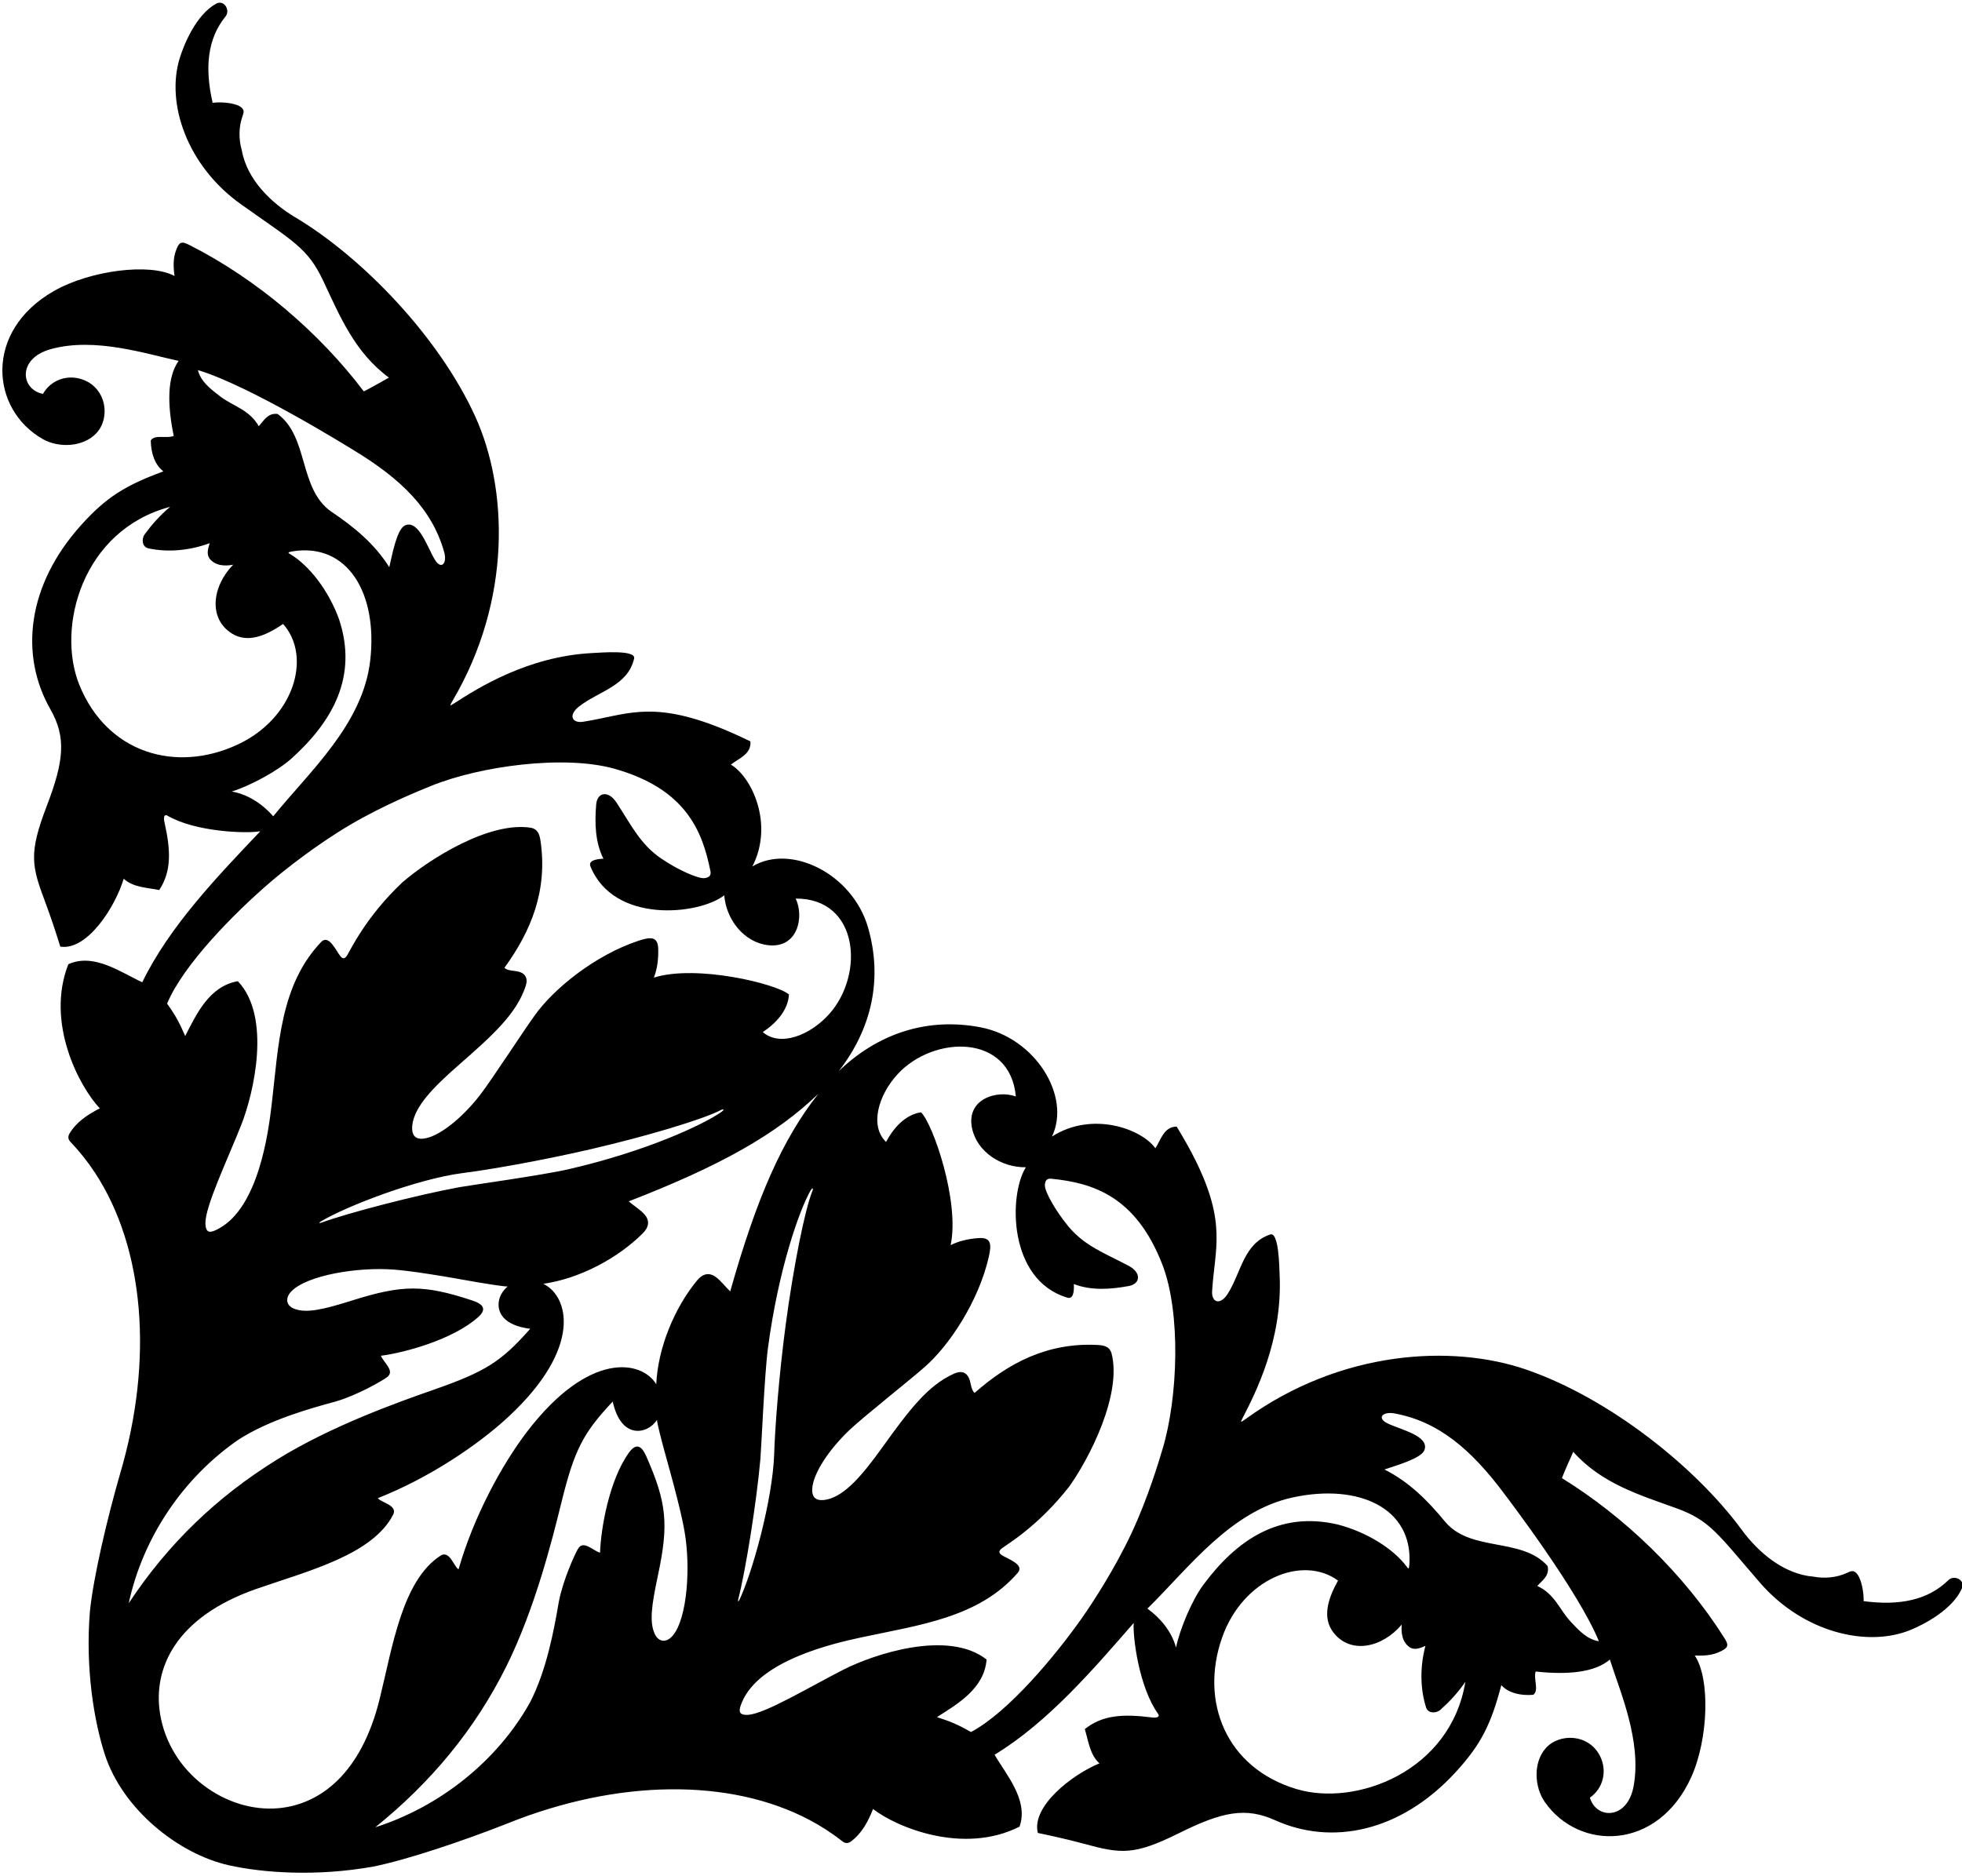 <?xml version="1.0" encoding="UTF-8"?>
<svg xmlns="http://www.w3.org/2000/svg" xmlns:xlink="http://www.w3.org/1999/xlink" width="528pt" height="505pt" viewBox="0 0 528 505" version="1.1">
<g id="surface1">
<path style=" stroke:none;fill-rule:nonzero;fill:rgb(0%,0%,0%);fill-opacity:1;" d="M 524.336 425.336 C 518.898 430.688 511.262 432.281 501.523 430.996 C 501.602 428.852 501.02 425.398 499.891 423.836 C 498.891 422.445 498.078 422.914 496.992 423.414 C 494.273 424.668 490.926 424.957 488.07 424.402 C 479.941 423.75 473.062 417.715 468.715 411.781 C 456.352 394.926 433.07 376.352 410.695 368.652 C 390.82 361.809 360.859 363.395 335.188 381.988 C 333.719 383.051 333.789 382.898 334.453 381.609 C 337.871 374.977 345.129 360.754 344.375 343.449 C 344.27 341.012 344.172 331.555 341.844 332.293 C 334.66 334.688 334.02 342.555 330.418 348.234 C 328.316 351.547 325.973 350.523 326.199 347.516 C 326.883 336.242 330.172 329.348 321.68 312.246 C 320.148 309.156 318.422 306.168 316.664 303.262 C 313.172 303.262 312.363 306.934 310.93 309.086 C 307.145 303.832 293.914 299.016 283.094 305.934 C 288.32 295.062 278.586 279.309 263.816 276.516 C 249.598 273.824 236.363 278.098 225.719 288.324 C 234.672 276.832 237.574 263.387 233.59 249.629 C 229.406 235.191 212.797 226.996 202.473 233.234 C 208.332 221.805 202.277 209.094 196.688 205.82 C 198.691 204.188 202.273 203.035 201.941 199.559 C 198.883 198.086 195.742 196.652 192.523 195.418 C 174.691 188.594 168.141 192.523 156.98 194.27 C 154.012 194.781 152.77 192.547 155.867 190.141 C 161.18 186.02 168.949 184.629 170.652 177.254 C 171.164 174.863 161.738 175.668 159.301 175.793 C 142.008 176.688 128.535 185.262 122.262 189.297 C 121.039 190.078 120.895 190.16 121.812 188.598 C 137.883 161.277 136.613 131.305 127.918 112.164 C 118.125 90.621 97.426 69.215 79.469 58.508 C 73.152 54.742 66.488 48.469 65.07 40.438 C 64.246 37.648 64.215 34.289 65.203 31.465 C 65.598 30.336 65.984 29.48 64.512 28.617 C 62.848 27.645 59.352 27.391 57.227 27.672 C 55.02 18.102 55.883 10.348 60.695 4.43 C 62.059 2.754 60.289 -0.18 58.168 0.992 C 52.668 4.031 49.434 12.16 48.336 15.762 C 44.629 27.91 50.395 44.695 64.82 54.965 C 79 65.059 82.789 66.723 86.945 75.523 C 91.414 84.984 95.422 94.848 104.664 101.645 C 102.285 102.965 100.023 104.305 97.906 105.352 C 85.973 89.574 69.129 75.121 51 65.965 C 49.332 65.125 48.504 64.914 47.785 66.418 C 46.758 68.574 46.473 70.699 46.969 74.297 C 40.391 70.699 24.215 72.781 14.477 78.352 C -4.461 89.184 -2.508 110.266 11.547 118.211 C 15.82 120.629 22.391 120.379 25.926 116.613 C 29.703 112.602 28.766 104.707 22.473 102.254 C 18.273 100.617 13.684 102.242 11.566 106.027 C 5.57 104.879 4.57 96.52 13.621 93.992 C 25.52 90.672 39.312 95.27 48.07 97.145 C 44.949 101.512 45.023 108.953 46.758 117.34 C 44.738 118.156 41.66 116.836 40.574 118.562 C 40.629 121.977 41.648 125.117 43.977 126.879 C 33.727 130.66 28.617 133.801 21.828 141.348 C 7.172 157.637 5.281 176.395 13.547 190.898 C 17.863 198.473 17.25 204.773 12.562 217.008 C 7.672 229.766 8.531 233.102 12.148 242.766 C 13.625 246.703 14.961 250.715 16.223 254.812 C 23.484 255.949 31.004 244.148 33.289 236.535 C 35.855 238.898 39.547 238.906 42.852 239.582 C 46.195 234.473 45.961 228.938 44.266 221.34 C 43.855 219.52 44.445 219.195 45.082 219.57 C 52.637 223.988 66.504 224.426 70.051 223.754 C 58.766 235.656 45.578 249.312 38.289 264.406 C 32.738 261.879 25.281 256.379 18.387 259.559 C 12.215 275.297 21.32 292.484 26.859 298.352 C 23.598 300.012 20.547 302.016 18.688 305.16 C 18.34 305.75 18.207 306.535 18.891 307.301 C 21.41 309.926 23.621 312.723 25.559 315.672 C 38.812 335.855 41.402 365.938 32.348 396.598 C 28.902 408.496 25.109 424.574 24.191 433.809 C 22.934 449.223 25.344 463.457 28.223 472.309 C 33.008 487.02 48.004 499.066 61.648 502.105 C 70.734 504.129 85.133 505.18 100.359 502.461 C 109.465 500.672 125.105 495.371 136.625 490.809 C 166.289 478.883 196.48 478.602 217.828 489.883 C 220.953 491.531 223.945 493.465 226.797 495.723 C 227.625 496.332 228.395 496.121 228.945 495.723 C 231.902 493.57 233.605 490.348 234.949 486.941 C 241.316 491.898 259.289 499.328 274.375 491.691 C 276.883 484.523 270.699 477.621 267.656 472.336 C 281.992 463.645 294.336 449.223 305.105 436.855 C 304.777 440.453 306.527 454.215 311.648 461.316 C 312.078 461.914 311.812 462.527 309.965 462.297 C 302.234 461.328 296.703 461.621 291.938 465.438 C 292.922 468.664 293.281 472.336 295.879 474.664 C 288.516 477.664 277.48 486.273 279.301 493.395 C 283.504 494.258 287.621 495.207 291.684 496.301 C 301.648 498.988 305.051 499.523 317.285 493.445 C 329.02 487.617 335.23 486.406 343.184 489.984 C 358.406 496.836 376.902 493.172 391.727 477.035 C 398.594 469.555 401.23 464.172 404.027 453.609 C 405.996 455.762 409.223 456.477 412.629 456.207 C 414.242 454.965 412.633 452.023 413.254 449.938 C 421.77 450.863 429.184 450.23 433.234 446.711 C 435.934 455.254 441.82 468.547 439.645 480.707 C 437.992 489.953 429.574 489.754 427.859 483.895 C 431.43 481.422 432.609 476.703 430.578 472.676 C 427.539 466.648 419.594 466.465 415.957 470.602 C 412.547 474.484 412.922 481.043 415.734 485.07 C 424.98 498.309 446.152 498.25 455.137 478.363 C 459.754 468.145 460.289 451.844 456.082 445.637 C 459.715 445.785 461.801 445.301 463.852 444.074 C 465.277 443.219 464.992 442.41 463.996 440.832 C 453.156 423.652 437.172 408.262 420.332 397.879 C 421.172 395.672 422.293 393.293 423.379 390.801 C 431.023 399.352 441.223 402.406 451.066 405.957 C 460.219 409.258 462.238 412.871 473.633 426.027 C 485.227 439.414 502.484 443.559 514.227 438.715 C 517.707 437.281 525.492 433.289 527.992 427.523 C 528.961 425.297 525.871 423.82 524.336 425.336 Z M 95.105 121.137 C 108.055 128.984 116.32 137.113 119.543 148.645 C 120.367 151.594 118.781 153.57 116.984 150.59 C 115.012 147.316 112.594 139.676 108.914 141.473 C 106.836 142.539 105.652 148.805 104.762 152.668 C 100.84 146.473 95.555 142.027 89.109 137.691 C 80.332 131.508 83.148 117.648 74.723 111.434 C 71.988 111.062 70.887 113.43 69.637 114.707 C 67.043 110.184 62.645 109.344 59.145 106.617 C 56.754 104.777 54 102.699 53.258 99.621 C 67.156 103.785 93.652 120.258 95.105 121.137 Z M 21.363 184.383 C 15.082 168.918 22.117 142.676 45.789 136.426 C 42.98 138.789 40.844 141.219 38.934 143.828 C 37.98 145.18 38.305 147.25 39.926 147.605 C 45.16 148.727 50.984 148.219 56.441 146.211 C 56.027 147.508 55.5 149.125 56.387 150.355 C 57.922 152.277 60.387 152.457 62.754 152.004 C 57.062 157.824 56 166.508 62.398 170.52 C 66.59 173.148 71.387 171.242 76.18 167.957 C 84.008 176.719 79.172 193.359 63.914 200.438 C 47.305 208.145 28.832 202.766 21.363 184.383 Z M 62.371 213.059 C 67.223 211.574 74.727 207.535 78.492 204.133 C 89.418 194.258 96.426 182.156 91.211 166.598 C 88.434 158.992 83.285 152.297 78.207 149.227 C 77.438 148.824 77.324 148.641 78.727 148.414 C 93.625 146.008 101.73 159.809 99.621 177.859 C 97.621 195 83.332 207.637 73.539 219.73 C 70.711 216.492 66.762 213.809 62.371 213.059 Z M 72.574 237.613 C 76.613 234.141 85.203 227.328 94.273 221.996 C 103.277 216.699 112.762 212.875 116 211.555 C 129.145 206.203 151.887 203.098 165.473 206.961 C 184.328 212.324 189 223.41 191.18 234.477 C 191.367 235.426 191.141 236.156 189.613 236.379 C 187.816 236.555 182.473 234.172 177.984 231.129 C 172.297 227.277 169.871 222.074 165.891 216.008 C 163.734 212.73 160.734 213.188 160.445 216.527 C 160.02 221.48 160.148 226.676 162.383 231.145 C 160.441 231.227 158.301 231.641 158.887 233.188 C 165.148 248.723 188.039 246.312 194.906 241.004 C 195.43 247.547 200.227 253.656 206.664 254.418 C 214.738 255.371 216.465 246.766 214.133 241.875 C 231.18 241.801 232.688 262.328 223.133 272.98 C 217.996 278.703 209.977 281.859 205.27 277.816 C 208.691 275.562 212.098 272.035 212.312 267.691 C 209.074 264.836 187.449 259.543 175.969 263.152 C 176.879 260.789 177.199 258.234 177.141 255.512 C 177.07 252.07 175.191 252.117 171.816 253.238 C 160.074 257.129 148.941 266.215 143.906 273.32 C 141.594 276.422 132.047 291.105 129.086 294.883 C 124.18 301.141 118.574 305.457 114.797 306.348 C 112.238 306.949 110.602 306.098 110.961 302.852 C 111.512 297.902 116.578 292.688 123.297 286.812 C 132.789 278.516 138.984 272.867 141.457 265.469 C 142.133 263.441 141.445 262.242 140.02 261.695 C 138.598 261.152 136.746 261.473 135.754 260.508 C 142.914 250.645 147.445 239.68 145.449 226.281 C 145.145 224.176 144.484 223.184 142.961 222.828 C 131.645 220.965 115.363 231.391 108.316 237.488 C 98.43 246.777 94.191 255.961 93.426 257.156 C 92.734 258.238 92.188 258.078 91.633 257.414 C 90.445 256 88.539 251.445 86.48 253.508 C 75.355 265.129 74.988 281.363 73.105 297.363 C 72.203 305.043 69.535 324.922 58.922 330.684 C 56.879 331.789 55.383 332.324 55.285 329.367 C 55.137 324.809 61.305 311.988 64.969 302.684 C 68.258 294.328 73.133 273.699 64.004 264.113 C 56.301 265.48 52.898 272.922 49.84 278.879 C 48.457 275.734 47.516 273.691 44.969 270.16 C 49.371 259.547 63.363 245.523 72.574 237.613 Z M 194.16 299.301 C 189.043 302.875 173.766 309.93 153.141 314.703 C 146.121 316.328 126.387 319.059 123.727 319.547 C 112.188 321.664 93.859 326.434 86.5 329.105 C 85.902 329.32 85.758 329.145 86.273 328.836 C 93.191 324.66 112.207 317.363 124.465 315.77 C 130.676 315.004 145.031 312.586 159.168 309.297 C 174.195 305.801 188.984 301.371 193.895 298.852 C 194.699 298.426 195.078 298.59 194.16 299.301 Z M 34.641 431.555 C 38.492 413.789 49.305 397.785 64.16 387.539 C 72.398 382.23 83.211 379.184 90.355 377.25 C 96.301 375.52 102.844 371.656 104.047 370.793 C 105.34 369.871 105 368.902 104.531 368.047 C 103.938 366.973 102.859 365.879 102.516 364.938 C 108.855 364.125 121.797 360.625 128.609 354.609 C 131.082 352.426 130.121 351.059 127.098 350.062 C 114.035 345.75 108.344 345.793 94.832 350.039 C 86.992 352.508 82.578 353.539 79.254 352.316 C 77.035 351.504 76.582 349.445 78.484 347.531 C 82.77 343.23 96.352 340.996 106.016 341.754 C 110.422 342.102 114.719 342.828 118.973 343.496 C 121.852 343.949 134.012 346.254 136.625 346.297 C 133.797 348.598 133.176 352.688 136.016 355.176 C 137.871 356.805 140.52 357.391 142.688 357.684 C 134.926 366.461 130.801 369.164 116.75 374.074 C 106.828 377.535 89.082 383.871 74.555 392.883 C 58.371 402.918 45.242 415.512 34.641 431.555 Z M 181.09 440.219 C 179.363 442.297 177.27 442.039 176.25 439.91 C 174.715 436.715 175.328 432.223 177.035 424.184 C 179.984 410.328 179.484 404.66 173.953 392.062 C 172.672 389.152 171.219 388.324 169.281 390.992 C 163.938 398.348 161.684 411.562 161.48 417.949 C 160.508 417.695 159.316 416.727 158.188 416.238 C 157.293 415.855 156.297 415.605 155.504 416.98 C 154.758 418.262 151.535 425.145 150.375 431.227 C 149.129 438.52 147.125 449.574 142.621 458.277 C 133.832 474.043 118.316 486.344 100.996 491.867 C 115.961 479.793 127.859 465.504 136.316 448.438 C 143.902 433.121 148.523 414.852 151.031 404.648 C 154.582 390.195 156.883 385.828 164.883 377.27 C 165.379 379.402 166.215 381.98 168.012 383.676 C 170.758 386.262 174.77 385.258 176.793 382.223 C 177.086 384.824 180.535 396.707 181.258 399.531 C 182.328 403.703 183.461 407.906 184.223 412.262 C 185.895 421.809 184.961 435.543 181.09 440.219 Z M 192.59 343.711 C 190.906 342.5 189.164 342.762 187.594 344.664 C 181.52 352.031 177.059 362.758 176.605 372.613 C 172.719 366.172 158.57 363.535 141.859 385.355 C 134.969 394.355 127.414 408.402 123.398 422.43 C 122.145 421.711 121.016 417.234 118.586 418.727 C 108.324 425.367 105.711 442.848 102.199 457.207 C 97.215 477.59 86 485.699 75.023 486.723 C 60.848 488.047 45.574 477.266 43.055 461.184 C 41.18 449.219 47.098 435.324 69.07 427.676 C 83.027 422.816 100.184 418.555 105.816 407.707 C 107.074 405.148 102.508 404.449 101.676 403.27 C 115.254 397.938 128.523 389.086 136.824 381.371 C 156.961 362.66 152.988 348.828 146.211 345.57 C 155.977 344.184 166.23 338.723 172.988 331.977 C 174.73 330.234 174.828 328.477 173.461 326.914 C 172.289 325.578 170.395 324.449 169.203 323.379 C 193.934 313.777 208.871 305.379 220.215 294.43 C 210.539 306.711 203.656 322.32 196.512 347.613 C 195.336 346.531 194.027 344.75 192.59 343.711 Z M 198.672 430.488 C 200.629 422.91 203.637 404.211 204.648 392.52 C 204.883 389.828 205.723 369.926 206.676 362.781 C 209.469 341.797 215.039 325.914 218.113 320.48 C 218.73 319.504 218.934 319.863 218.582 320.703 C 216.543 325.832 213.539 340.973 211.484 356.266 C 209.555 370.652 208.512 385.176 208.34 391.43 C 207.914 403.781 202.461 423.406 198.961 430.691 C 198.699 431.234 198.512 431.105 198.672 430.488 Z M 304.559 412.578 C 300.109 422.109 294.145 431.309 291.07 435.664 C 284.07 445.582 271.441 460.844 261.293 466.23 C 257.535 464.035 255.414 463.293 252.152 462.211 C 257.793 458.602 264.879 454.508 265.504 446.711 C 255.098 438.531 235.02 445.348 227.02 449.414 C 218.105 453.945 205.926 461.305 201.371 461.59 C 198.422 461.773 198.812 460.23 199.719 458.094 C 204.445 446.98 223.98 442.434 231.539 440.805 C 247.289 437.414 263.418 435.504 273.926 423.324 C 275.785 421.082 271.07 419.617 269.551 418.57 C 268.84 418.078 268.625 417.547 269.637 416.758 C 270.754 415.883 279.492 410.793 287.801 400.066 C 293.199 392.473 302.035 375.273 299.105 364.188 C 298.605 362.703 297.555 362.145 295.43 362.039 C 281.902 361.32 271.418 366.879 262.277 374.941 C 261.223 374.043 261.367 372.172 260.691 370.809 C 260.012 369.441 258.754 368.867 256.797 369.734 C 249.664 372.898 244.633 379.602 237.273 389.84 C 232.066 397.086 227.355 402.629 222.48 403.645 C 219.285 404.312 218.277 402.762 218.637 400.16 C 219.164 396.312 222.93 390.324 228.695 384.844 C 232.168 381.539 245.883 370.641 248.75 368.043 C 255.344 362.352 263.332 350.41 266.09 338.352 C 266.883 334.883 266.754 333.012 263.32 333.266 C 260.605 333.469 258.09 334.027 255.828 335.16 C 258.328 323.387 251.004 302.363 247.852 299.41 C 243.551 300.035 240.363 303.762 238.445 307.383 C 233.973 303.082 236.352 294.797 241.562 289.141 C 251.258 278.617 271.836 278.168 273.379 295.148 C 268.289 293.289 259.887 295.824 261.605 303.77 C 262.973 310.109 269.512 314.305 276.078 314.199 C 271.441 321.543 271.219 344.559 287.277 349.316 C 288.871 349.754 289.086 347.582 288.98 345.641 C 293.641 347.441 298.824 347.074 303.715 346.18 C 307.012 345.578 307.184 342.547 303.715 340.715 C 297.297 337.324 291.891 335.406 287.512 330.109 C 284.059 325.93 281.176 320.84 281.184 319.031 C 281.258 317.492 281.965 317.195 282.93 317.289 C 294.148 318.41 305.629 322.008 312.758 340.27 C 317.895 353.43 316.969 376.359 312.887 389.953 C 311.883 393.305 308.977 403.109 304.559 412.578 Z M 316.484 443.484 C 315.32 439.184 312.273 435.512 308.781 433.004 C 319.891 422.105 331.113 406.68 347.984 403.059 C 365.758 399.246 380.266 406.004 379.285 421.062 C 379.191 422.48 378.996 422.383 378.523 421.66 C 374.984 416.895 367.832 412.402 359.996 410.363 C 344.016 406.648 332.629 414.773 323.84 426.586 C 320.809 430.66 317.504 438.512 316.484 443.484 Z M 348.926 481.586 C 329.914 475.895 322.809 458.016 328.902 440.75 C 334.5 424.891 350.605 418.496 360.074 425.457 C 357.258 430.539 355.816 435.492 358.832 439.418 C 363.43 445.406 371.977 443.523 377.227 437.301 C 377.004 439.703 377.414 442.141 379.477 443.484 C 380.781 444.254 382.344 443.574 383.598 443.035 C 382.113 448.664 382.164 454.508 383.777 459.613 C 384.281 461.191 386.375 461.316 387.629 460.242 C 390.047 458.09 392.262 455.734 394.348 452.715 C 390.371 476.871 364.918 486.371 348.926 481.586 Z M 430.277 441.781 C 427.145 441.336 424.812 438.793 422.754 436.586 C 419.703 433.359 418.449 429.059 413.703 426.91 C 414.855 425.543 417.105 424.223 416.48 421.531 C 409.492 413.738 395.961 417.859 388.973 409.707 C 384.047 403.703 379.117 398.863 372.574 395.551 C 376.34 394.297 382.465 392.523 383.328 390.352 C 384.766 386.52 376.93 384.836 373.484 383.184 C 370.348 381.68 372.164 379.91 375.176 380.449 C 386.965 382.566 395.84 390.02 404.883 402.168 C 405.898 403.527 424.812 428.344 430.277 441.781 "/>
</g>
</svg>
